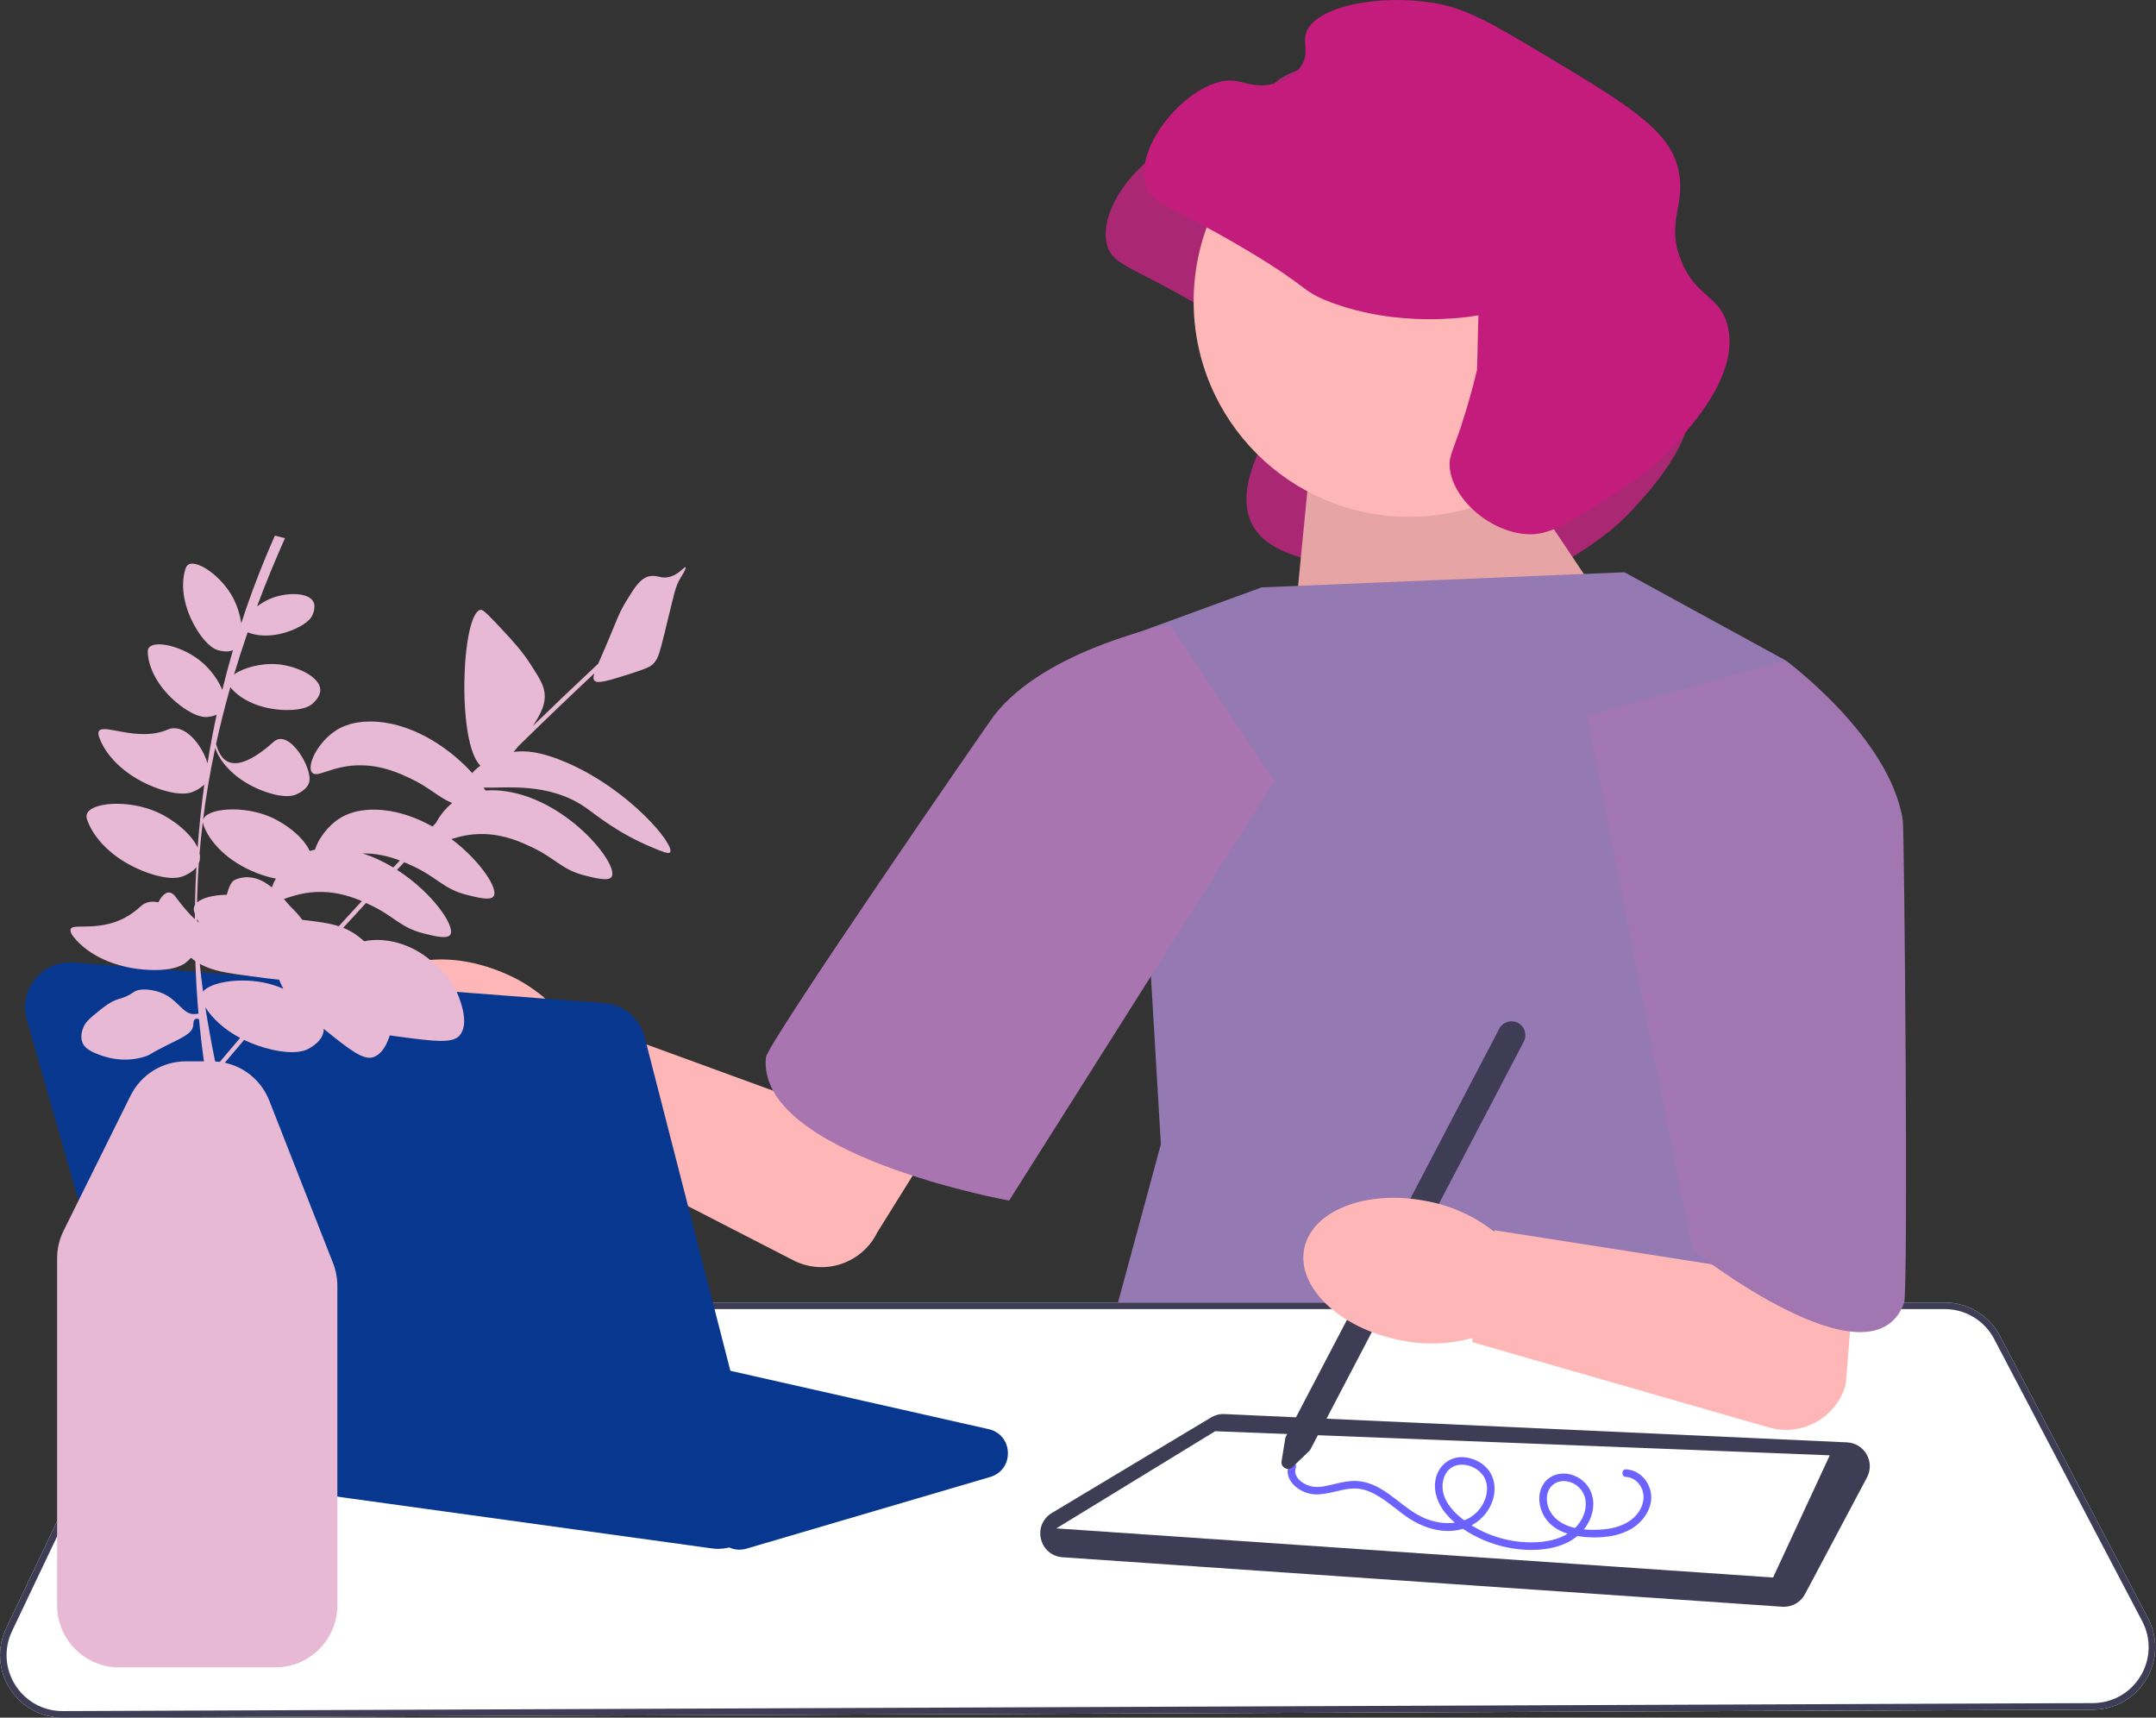 <svg width="595" height="474" viewBox="0 0 595 474" fill="none" xmlns="http://www.w3.org/2000/svg">
<rect x="0" y="0" width="595" height="474" fill="#333333" stroke="none"/>
<g clip-path="url(#clip0_318_2228)">
<path d="M397.416 103.825C397.329 103.84 397.199 103.862 397.041 103.888C393.945 104.401 375.233 107.288 356.366 100.101C348.374 97.056 351.1 96.298 333.3 85.713C312.431 73.304 307.075 73.39 305.521 67.604C302.418 56.05 318.988 37.886 329.955 39.082C332.843 39.397 335.935 41.118 340.745 39.951C341.802 39.695 346.428 38.572 348.683 34.743C350.694 31.327 348.991 28.863 349.8 26.062C351.923 18.709 369.626 15.039 385.146 17.632C394.072 19.123 401.016 23.195 414.537 31.276C438.072 45.343 449.84 52.376 452.484 63.152C454.991 73.366 448.975 77.767 453.35 88.7C457.425 98.88 463.896 98.2 466.123 106.435C469.706 119.688 456.406 134.232 450.865 140.291C444.791 146.934 438.982 150.579 431.269 155.419C421.589 161.494 416.748 164.532 410.929 164.223C400.378 163.663 369.027 165.57 368.618 156.839C368.465 153.567 330.441 156.246 349.164 121.019C351.461 116.698 396.449 121.313 397.043 118.831" fill="#AA2774"/>
<path d="M415.625 126.368L447.963 174.604L355.136 193.376L361.049 132.986L415.625 126.368Z" fill="#FFB6B6"/>
<path opacity="0.1" d="M415.625 126.368L447.963 174.604L355.136 193.376L361.049 132.986L415.625 126.368Z" fill="black"/>
<path d="M348.183 162.089L448.303 157.917L492.8 182.251L490.714 338.686L537.298 426.984L302.295 382.487L320.373 315.742L312.029 175.299L348.183 162.089Z" fill="#9579B3"/>
<path d="M2.696 465.99C-0.5 460.952 -0.878 454.727 1.687 449.338L39.792 369.275C42.636 363.299 48.75 359.438 55.368 359.438H536.673C543.107 359.438 548.96 362.978 551.948 368.675L592.792 446.532C595.615 451.914 595.43 458.235 592.295 463.442C589.161 468.648 583.662 471.77 577.585 471.794L17.33 474H17.26C11.32 474 5.88 471.009 2.696 465.99Z" fill="white"/>
<path d="M2.696 465.99C-0.5 460.952 -0.878 454.727 1.687 449.338L39.792 369.275C42.636 363.299 48.75 359.438 55.368 359.438H536.673C543.107 359.438 548.96 362.978 551.948 368.675L592.792 446.532C595.615 451.914 595.43 458.235 592.295 463.442C589.161 468.648 583.662 471.77 577.585 471.794L17.33 474H17.26C11.32 474 5.88 471.009 2.696 465.99ZM55.368 361.249C49.445 361.249 43.973 364.705 41.427 370.053L3.322 450.116C1.026 454.939 1.364 460.511 4.225 465.021C7.075 469.513 11.944 472.189 17.26 472.189H17.323L577.578 469.984C583.017 469.963 587.939 467.167 590.744 462.507C593.549 457.847 593.716 452.19 591.189 447.374L550.345 369.515C547.67 364.417 542.432 361.249 536.673 361.249H55.368Z" fill="#3F3D56"/>
<path d="M491.863 443.392L293.241 429.737C290.308 429.535 287.97 427.558 287.283 424.7C286.596 421.842 287.781 419.019 290.301 417.506L334.222 391.154C335.337 390.484 336.616 390.159 337.913 390.221L509.719 398.031C511.991 398.133 514.02 399.374 515.146 401.349C516.274 403.323 516.309 405.701 515.243 407.709L498.137 439.908C496.989 442.069 494.738 443.408 492.315 443.408C492.165 443.408 492.014 443.402 491.863 443.392Z" fill="#3F3D56"/>
<path d="M291.519 421.77L489.324 435.327L504.967 401.607L335.358 394.956L291.519 421.77Z" fill="white"/>
<path d="M388.857 142.616C421.685 142.616 448.297 116.004 448.297 83.176C448.297 50.349 421.685 23.737 388.857 23.737C356.029 23.737 329.417 50.349 329.417 83.176C329.417 116.004 356.029 142.616 388.857 142.616Z" fill="#FFB6B6"/>
<path d="M408.002 87.023C407.915 87.038 407.785 87.06 407.626 87.086C404.531 87.598 385.818 90.486 366.952 83.299C358.96 80.254 361.686 79.496 343.886 68.911C323.017 56.501 317.661 56.588 316.107 50.802C313.004 39.248 329.574 21.084 340.541 22.28C343.429 22.595 346.521 24.316 351.331 23.149C352.388 22.892 357.014 21.77 359.269 17.941C361.28 14.525 359.576 12.061 360.386 9.26C362.509 1.906 380.212 -1.763 395.732 0.83C404.658 2.321 411.601 6.392 425.123 14.474C448.658 28.541 460.425 35.574 463.07 46.35C465.577 56.563 459.56 60.964 463.936 71.898C468.011 82.078 474.482 81.398 476.709 89.633C480.292 102.885 466.992 117.43 461.451 123.489C455.377 130.131 449.567 133.777 441.855 138.617C432.174 144.692 427.334 147.73 421.515 147.421C410.964 146.86 400.47 137.299 400.061 128.568C399.908 125.296 401.273 124.315 404.651 113.066C406.059 108.38 407.035 104.511 407.629 102.029" fill="#C41C7C"/>
<path d="M448.743 405.485C452.567 405.637 455.477 409.063 455.688 412.775C455.907 416.628 453.228 420.177 450.009 422.012C446.239 424.161 441.533 424.506 437.288 424.136C433.469 423.803 429.314 422.615 426.857 419.462C424.789 416.809 424.028 412.8 425.787 409.789C427.531 406.803 431.238 405.978 434.34 407.176C437.622 408.444 439.686 411.43 439.707 414.957C439.73 418.868 437.472 422.481 434.302 424.643C430.884 426.975 426.582 427.725 422.514 427.715C418.081 427.705 413.667 426.775 409.588 425.047C405.768 423.428 401.95 421.094 399.218 417.922C396.657 414.949 395.123 410.823 396.545 406.966C397.711 403.803 400.657 401.864 404.031 402.132C407.12 402.377 410.244 404.17 411.615 407.024C413.162 410.244 412.467 414.107 410.499 416.986C408.226 420.31 404.633 422.178 400.643 422.448C396.397 422.736 392.192 421.227 388.698 418.894C385.464 416.734 382.621 413.969 379.149 412.173C377.477 411.308 375.659 410.758 373.767 410.76C371.357 410.763 369.041 411.555 366.698 412.014C364.712 412.403 362.665 412.63 360.705 411.995C359.028 411.452 357.459 410.457 356.402 409.029C355.403 407.679 355.052 405.987 355.618 404.384C356.062 403.127 358.078 403.668 357.63 404.939C356.594 407.87 360.145 410.024 362.631 410.293C364.517 410.497 366.462 409.952 368.281 409.527C370.177 409.083 372.116 408.63 374.077 408.678C381.022 408.849 385.613 414.785 391.213 418.006C397.1 421.393 405.721 421.629 409.327 414.899C410.636 412.455 410.906 409.207 409.107 406.923C407.609 405.021 404.947 403.883 402.534 404.252C399.504 404.714 397.994 407.6 398.105 410.47C398.239 413.981 400.687 416.834 403.297 418.937C409.107 423.618 416.812 426.003 424.244 425.584C427.73 425.388 431.436 424.48 434.145 422.159C436.485 420.153 438.082 416.891 437.52 413.767C437.033 411.063 434.766 409.012 432.025 408.739C429.222 408.461 427.031 410.451 426.906 413.251C426.766 416.4 428.637 419.029 431.348 420.463C434.42 422.088 438.142 422.29 441.546 422.113C445.16 421.925 448.926 420.972 451.455 418.22C453.613 415.873 454.43 412.39 452.443 409.674C451.565 408.475 450.246 407.631 448.743 407.571C447.405 407.518 447.398 405.432 448.743 405.485Z" fill="#6C63FF"/>
<path d="M353.68 403.251L354.743 396.675L413.753 283.89C414.731 282.022 417.046 281.297 418.914 282.274C420.783 283.252 421.507 285.567 420.53 287.435L361.545 400.171L356.723 404.843C356.153 405.393 355.33 405.511 354.628 405.144C353.926 404.776 353.554 404.033 353.68 403.251Z" fill="#3F3D56"/>
<path d="M393.903 331.494C400.561 332.748 406.822 335.577 412.161 339.746L412.462 339.811L412.523 339.512L476.837 349.585L472.177 264.043L520.919 237.347L509.398 381.943C506.903 391.177 497.32 396.57 488.131 393.911L406.262 370.362L406.467 369.355L406.181 369.278C399.638 371.043 392.767 371.214 386.144 369.779C369.53 366.416 357.797 355.118 359.938 344.545C362.08 333.972 377.283 328.129 393.903 331.494Z" fill="#FFB6B6"/>
<path d="M437.874 197.547L492.801 182.251C492.801 182.251 521.654 203.457 525.131 226.401C525.544 229.129 526.691 356.238 525.478 359.544C516.494 384.03 467.075 344.943 467.075 344.943L437.874 197.547Z" fill="#A176B1"/>
<path d="M199.629 426.003L193.934 421.123C193.087 420.396 192.056 419.914 190.953 419.73L64.078 398.584C61.182 398.102 59.043 396.01 58.495 393.126C57.947 390.242 59.171 387.512 61.689 386.001L106.952 358.844C108.465 357.936 110.245 357.65 111.967 358.039L272.835 394.383C275.962 395.089 278.049 397.616 278.152 400.821C278.255 404.026 276.333 406.681 273.257 407.586L205.995 427.369C205.357 427.557 204.706 427.648 204.061 427.648C202.456 427.648 200.884 427.08 199.629 426.003Z" fill="#07378E"/>
<path d="M138.528 268.29C144.817 270.809 150.412 274.797 154.843 279.921L155.125 280.042L155.243 279.761L216.39 302.094L281.678 196.385L317.771 218.754L242.071 340.143C237.836 348.72 227.389 352.156 218.89 347.768L143.128 308.816L143.524 307.867L143.258 307.736C136.497 308.2 129.724 307.039 123.504 304.348C107.855 297.833 98.531 284.477 102.679 274.518C106.827 264.56 122.874 261.771 138.528 268.29Z" fill="#FFB6B6"/>
<path d="M351.715 215.468L322.838 172.286C322.838 172.286 288.474 179.087 274.319 197.475C272.549 199.774 211.769 287.922 211.378 291.769C208.637 318.697 278.492 331.314 278.492 331.314L351.715 215.468Z" fill="#A975B0"/>
<path d="M196.485 427.3L51.047 407.199C46.179 406.527 42.162 403.039 40.812 398.314L7.408 281.404C6.276 277.441 7.121 273.338 9.727 270.146C12.332 266.953 16.181 265.303 20.291 265.617L166.82 276.843C172.121 277.249 176.571 280.982 177.894 286.131L210.207 411.917C211.238 415.931 210.207 420.174 207.448 423.267C205.073 425.93 201.704 427.418 198.193 427.418C197.627 427.418 197.056 427.379 196.485 427.3Z" fill="#07378E"/>
<path d="M164.067 187.836C164.917 188.772 168.002 187.819 174.138 185.875C178.801 184.398 179.52 183.861 179.963 183.475C181.523 182.12 181.932 180.695 183.476 174.4C186.249 163.102 186.335 161.98 187.759 159.583C188.249 158.757 189.487 156.788 189.185 156.544C188.875 156.293 187.535 158.344 185.058 159.119C182.643 159.875 181.557 158.665 179.496 158.973C176.831 159.371 175.247 161.902 172.762 165.999C170.562 169.626 170.285 171.086 167.2 178.293C166.326 180.335 165.622 181.915 165.082 183.164C159.025 188.818 153.017 194.546 147.064 200.323C147.179 200.148 147.287 199.982 147.381 199.838C150.017 195.79 150.376 193.619 150.338 191.993C150.276 189.358 149.017 187.351 146.503 183.445C144.039 179.617 141.705 177.091 138.892 174.077C135.205 170.126 133.361 168.151 132.627 168.281C127.384 169.209 125.981 204.912 132.579 211.298C131.653 211.959 130.886 212.652 130.331 213.334C124.684 207.063 115.009 200.058 104.292 199.196C97.685 198.664 94.038 200.737 92.904 201.449C87.664 204.741 84.547 211.329 86.113 213.188C87.572 214.921 91.787 210.981 100.047 211.198C105.811 211.349 110.313 213.44 112.986 214.682C118.593 217.286 120.644 219.846 124.778 221.6C122.84 223.197 121.305 225.19 120.341 227.049C120.007 227.393 119.674 227.739 119.34 228.084C115.075 225.68 110.271 223.917 105.236 223.511C98.629 222.98 94.982 225.053 93.848 225.765C90.316 227.984 87.756 231.696 86.937 234.452C86.402 234.559 85.906 234.682 85.453 234.815C83.852 231.196 79.087 227.38 74.656 225.457C67.03 222.147 57.123 223.024 56.063 226.172C56.029 226.273 56.021 226.372 56.006 226.471C56.842 219.726 57.977 213.028 59.395 206.378C59.443 206.568 59.504 206.76 59.584 206.962C61.467 211.691 66.554 216.229 73.488 218.584C78.931 220.431 81.21 219.474 81.79 219.206C82.343 218.95 84.732 217.925 85.317 215.886C86.403 212.105 79.756 200.932 75.564 204.679C62.093 216.721 60.245 206.97 59.626 205.329C60.771 200.072 62.09 194.845 63.568 189.649C63.593 189.68 63.615 189.711 63.642 189.744C66.585 193.313 72.249 195.827 78.904 195.938C84.128 196.025 85.835 194.563 86.262 194.171C86.669 193.796 88.452 192.244 88.392 190.317C88.281 186.743 81.924 183.833 76.837 183.328C72.15 182.863 67.103 184.298 64.599 186.116C65.763 182.224 67.015 178.349 68.351 174.491C71.772 175.888 76.618 175.7 81.378 173.572C85.304 171.817 86.067 170.133 86.248 169.691C86.422 169.27 87.211 167.492 86.495 166.075C85.167 163.449 79.412 163.493 75.444 164.889C73.809 165.464 72.255 166.348 70.924 167.348C73.291 161.024 75.871 154.746 78.646 148.514L75.865 147.818C72.32 155.78 69.23 163.845 66.573 171.999C66.243 169.608 65.415 167.06 64.326 164.99C61.121 158.904 54.277 154.338 51.962 155.819C51.499 156.116 51.304 156.598 51.128 157.173C49.709 161.797 50.778 168.186 54.514 174.057C57.447 178.665 59.706 179.311 60.294 179.458C60.791 179.581 62.709 180.111 64.285 179.429C63.225 183.062 62.245 186.71 61.351 190.375C60.276 187.704 58.156 184.859 55.914 182.891C50.744 178.354 42.719 176.538 41.088 178.75C40.761 179.192 40.752 179.712 40.793 180.312C41.122 185.137 44.406 190.722 49.995 194.867C54.382 198.121 56.722 197.917 57.324 197.843C57.678 197.8 58.749 197.693 59.781 197.227C58.823 201.68 57.986 206.154 57.262 210.647C55.814 205.621 50.897 199.35 46.256 201.345C38.021 204.885 28.341 199.447 27.275 201.825C26.998 202.444 27.227 203.082 27.493 203.774C29.626 209.345 35.519 214.742 43.61 217.609C49.96 219.858 52.646 218.771 53.329 218.466C53.782 218.264 55.275 217.64 56.387 216.483C55.587 222.257 54.974 228.06 54.543 233.888C52.826 230.139 47.99 226.19 43.462 224.153C35.521 220.582 25.134 221.364 23.98 224.646C23.749 225.303 23.931 225.936 24.203 226.647C26.393 232.365 32.441 237.905 40.746 240.847C47.264 243.156 50.021 242.04 50.722 241.727C51.234 241.498 53.042 240.743 54.195 239.308C54.047 242.003 53.934 244.702 53.861 247.406C53.841 248.176 53.829 248.946 53.814 249.716C53.72 249.868 53.639 250.022 53.584 250.184C53.362 250.845 53.513 251.48 53.774 252.175C53.769 252.664 53.766 253.153 53.762 253.642C52.309 252.325 50.576 250.345 48.491 247.523C46.61 244.976 44.824 246.845 43.676 249.013C41.877 248.612 40.161 248.86 38.812 250.121C29.762 258.574 19.612 254.089 19.469 256.61C19.427 257.337 19.817 257.915 20.308 258.543C24.259 263.59 32.016 267.273 41.232 267.661C48.464 267.965 50.88 266 51.485 265.471C51.697 265.286 52.174 264.885 52.69 264.321C53.104 264.652 53.507 264.952 53.911 265.225C54.07 270.064 54.355 274.898 54.777 279.723C54.434 279.753 54.106 279.81 53.861 279.835C50.358 280.192 49.178 275.465 43.885 273.738C42.128 273.165 38.742 272.539 36.958 273.738C36.7 273.911 35.824 274.561 34.464 275.124C33.659 275.457 33.045 275.611 32.801 275.678C30.63 276.272 28.618 277.902 27.259 279.003C24.703 281.075 23.425 282.11 22.825 283.991C22.636 284.583 22.105 286.249 22.825 287.871C23.165 288.637 23.954 289.777 26.982 290.919C28.781 291.598 34.028 293.577 40.283 291.473C41.707 290.994 40.62 291.166 46.102 288.425C50.415 286.269 52.938 285.238 53.307 283.16C53.437 282.43 53.306 281.539 53.861 281.22C54.17 281.043 54.543 281.129 54.916 281.263C55.278 285.142 55.732 289.015 56.281 292.879H51.345C44.792 292.879 38.913 296.527 36.002 302.399L17.541 339.642C16.376 341.993 15.76 344.623 15.76 347.247V443.015C15.76 452.457 23.442 460.139 32.884 460.139H75.975C85.418 460.139 93.1 452.457 93.1 443.015V354.831C93.1 352.681 92.702 350.577 91.916 348.575L74.322 303.747C72.188 298.311 67.566 294.465 62.041 293.274C63.813 291.174 65.588 289.075 67.377 286.982C69.629 288.069 72.106 288.961 74.77 289.587C81.817 291.244 84.559 289.767 85.252 289.361C85.915 288.974 88.786 287.398 89.273 284.771C89.325 284.489 89.345 284.204 89.341 283.917C96.56 289.785 100.325 292.678 103.076 291.713C105.442 290.884 106.792 288.167 107.565 285.729C108.373 285.841 109.229 285.956 110.142 286.078C120.028 287.398 125.01 288.01 126.916 285.668C129.553 282.428 127.05 276.179 126.36 274.457C124.86 270.713 122.553 268.436 121.12 267.05C119.259 265.251 113.955 260.123 105.605 259.439C103.79 259.29 102.159 259.404 100.498 259.752C99.919 259.222 99.308 258.703 98.635 258.211C97.353 257.272 96.088 256.576 94.725 256.033C96.815 253.743 98.911 251.461 101.016 249.188C101.35 249.339 101.666 249.486 101.957 249.621C108.855 252.824 110.37 255.961 117.004 257.613C120.013 258.362 123.42 259.21 124.263 257.935C125.762 255.669 119.402 246.348 109.573 240.041C110.236 239.339 110.9 238.64 111.564 237.94C112.463 238.317 113.255 238.684 113.93 238.997C120.828 242.201 122.343 245.338 128.977 246.99C131.986 247.739 135.393 248.587 136.237 247.312C137.573 245.29 132.654 237.649 124.597 231.545C126.81 230.843 129.745 230.064 133.545 230.164C139.309 230.315 143.811 232.406 146.484 233.647C153.382 236.851 154.897 239.988 161.531 241.64C164.54 242.389 167.947 243.237 168.791 241.962C171.018 238.594 155.888 219.618 137.79 218.161C136.385 218.048 135.122 218.058 133.981 218.142C133.823 217.881 133.652 217.613 133.471 217.34C139.595 217.537 151.554 215.786 161.733 222.932C164.668 224.993 170.369 229.84 179.912 233.822C182.961 235.095 184.495 235.721 184.917 235.198C186.429 233.328 173.858 217.93 156.171 210.344C149.158 207.337 144.826 207.052 141.744 207.508C142.219 206.966 142.682 206.408 143.127 205.846C150.014 199.092 156.988 192.408 164.025 185.814C163.684 186.867 163.696 187.428 164.067 187.836ZM75.686 271.905C67.907 269.386 58.487 270.739 56.031 273.604C55.685 271.065 55.384 268.522 55.136 265.974C58.68 267.953 62.378 268.483 69.393 269.42C72.38 269.819 74.913 270.151 77.055 270.359C77.343 271.138 77.65 271.84 78.006 272.512C78.047 272.59 78.092 272.664 78.134 272.741L78.072 272.812C77.273 272.465 76.472 272.159 75.686 271.905ZM55.018 237.788C55.24 237.052 55.245 236.268 55.075 235.461C55.317 232.533 55.62 229.615 55.977 226.705C55.968 227.15 56.109 227.596 56.302 228.079C58.464 233.511 64.307 238.724 72.272 241.428C73.758 241.932 75.033 242.251 76.131 242.445C75.648 243.287 75.278 244.107 75.032 244.865C72.317 242.684 68.822 241.098 64.856 242.781C63.776 243.239 63.136 244.914 62.579 246.917C58.916 246.981 55.854 247.745 54.396 249.038C54.404 248.499 54.401 247.961 54.416 247.42C54.498 244.341 54.65 241.272 54.863 238.212C54.922 238.075 54.974 237.934 55.018 237.788ZM54.406 253.627C54.564 253.95 54.737 254.272 54.917 254.592C54.754 254.472 54.587 254.343 54.416 254.204C54.411 254.011 54.41 253.819 54.406 253.627ZM60.662 293.038C60.235 292.982 59.805 292.941 59.37 292.917C58.367 287.938 57.441 282.962 56.666 277.977C58.705 281.212 62.031 284.174 66.269 286.42C64.388 288.62 62.524 290.828 60.662 293.038ZM93.494 255.592C90.841 254.74 87.728 254.332 83.42 253.832C82.328 252.314 81.203 251.196 80.371 250.392C79.92 249.957 79.228 249.092 78.332 248.081C80.654 247.336 84.12 246.008 89.018 246.137C93.469 246.254 97.163 247.526 99.847 248.672C97.721 250.97 95.605 253.277 93.494 255.592ZM108.528 239.389C105.922 237.813 103.094 236.465 100.118 235.517C100.408 235.514 100.691 235.506 100.991 235.514C104.681 235.611 107.851 236.503 110.358 237.458C109.748 238.101 109.137 238.744 108.528 239.389Z" fill="#E7B9D4"/>
</g>
<defs>
<clipPath id="clip0_318_2228">
<rect width="594.785" height="474" fill="white"/>
</clipPath>
</defs>
</svg>
